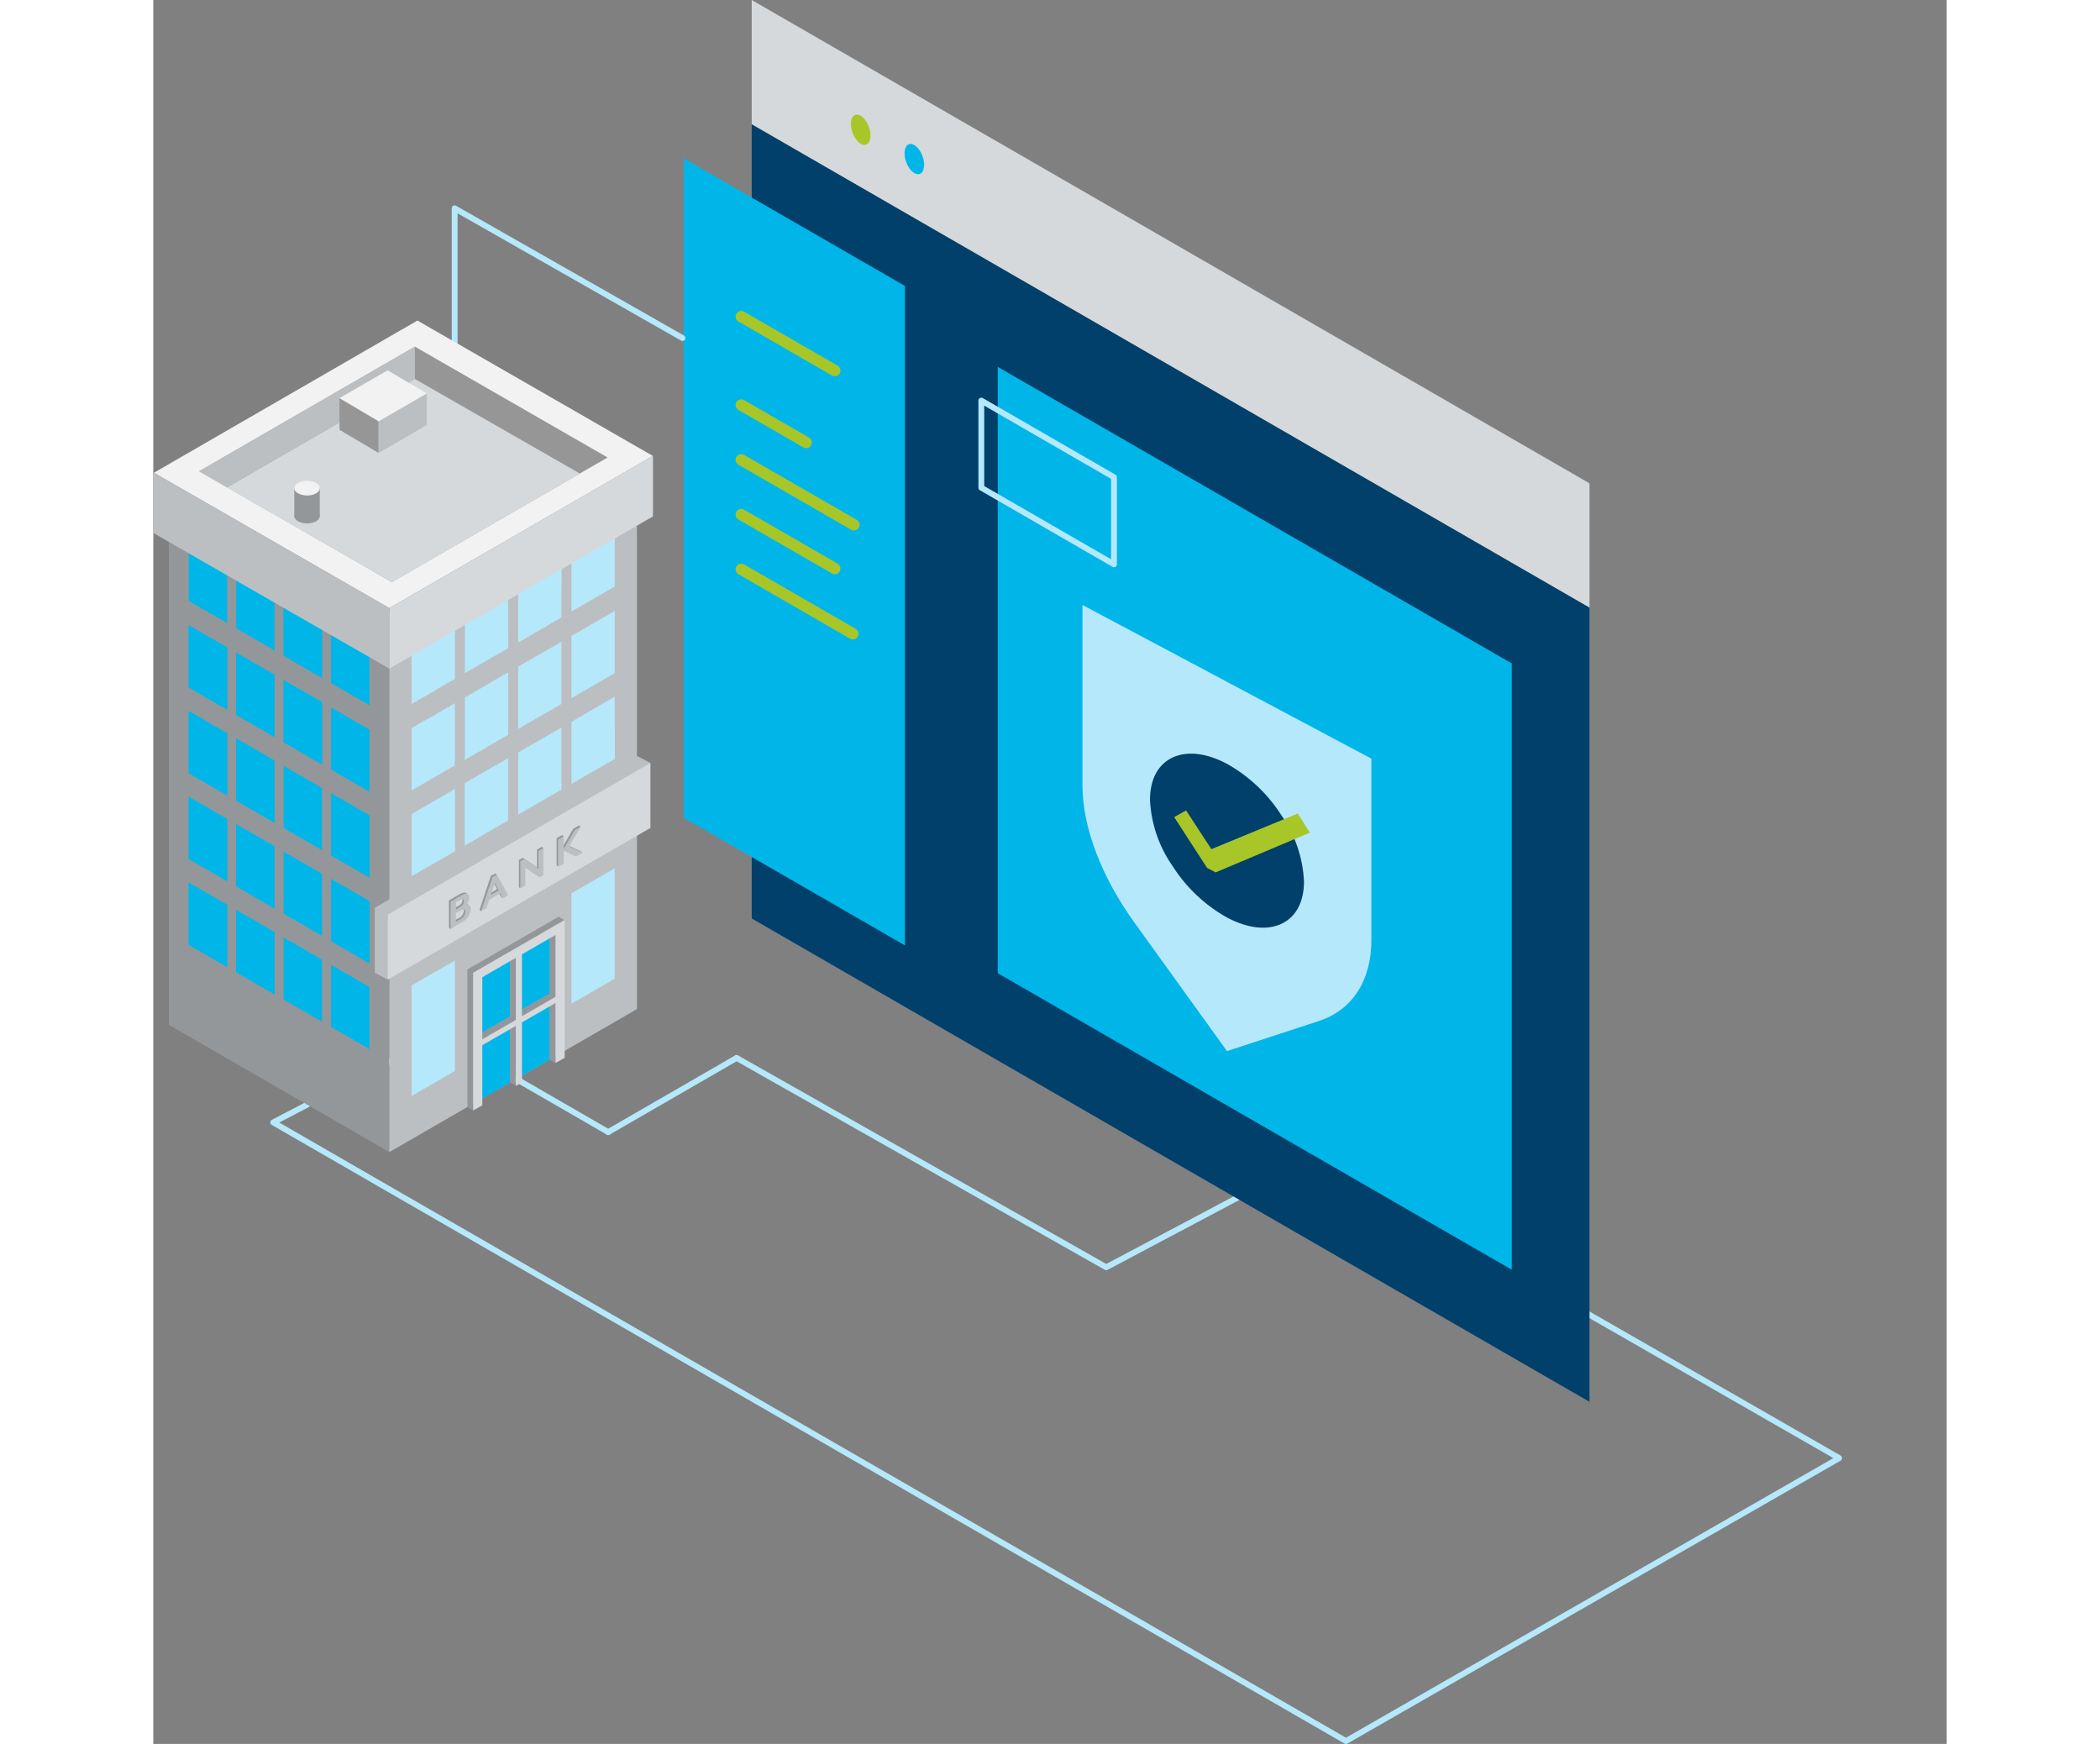 <svg class="img-responsive-pictogram fly" width="507" height="421" id="fullServiceModels" xmlns="http://www.w3.org/2000/svg" viewBox="0 0 316.59 307.83">
    <rect x="0" y="0" width="316.59" height="307.83" fill="#808080" stroke="none"/>
    <title>full-service-models</title>
    <g id="closeLine">
        <polyline points="297.57 257.4 210.54 307.32 21.17 198.12 63.44 176.05" style="fill:none;stroke:#b6e8fb;stroke-linecap:round;stroke-linejoin:round;stroke-width:1.025px"></polyline>
        <path d="M418.52,268.71" transform="translate(-191.82 -51.97)" style="fill:none;stroke:#b6e8fb;stroke-linecap:round;stroke-linejoin:round;stroke-width:1.025px"></path>
    </g>
    <g id="farLine">
        <polyline points="102.97 186.74 168.22 223.69 200.26 206.7" style="fill:none;stroke:#b6e8fb;stroke-linecap:round;stroke-linejoin:round;stroke-width:1.025px"></polyline>
        <line x1="50.67" y1="182.72" x2="80.33" y2="199.84" style="fill:none;stroke:#b6e8fb;stroke-linecap:round;stroke-linejoin:round;stroke-width:1.025px"></line>
        <line x1="80.28" y1="199.84" x2="102.97" y2="186.74" style="fill:none;stroke:#b6e8fb;stroke-linecap:round;stroke-linejoin:round;stroke-width:1.025px"></line>
        <line x1="226.71" y1="216.69" x2="297.57" y2="257.35" style="fill:none;stroke:#b6e8fb;stroke-linecap:round;stroke-linejoin:round;stroke-width:1.025px"></line>
    </g>
    <g id="screen">
        <polyline points="144.69 44.47 253.53 107.26 253.53 85.31 105.64 0 105.64 21.95 144.69 44.47" style="fill:#d5d9dc"></polyline>
        <polygon points="144.69 44.47 105.64 21.95 105.64 162.12 144.69 184.65 253.53 247.44 253.53 107.26 144.69 44.47" style="fill:#00406b"></polygon>
        <polygon points="132.68 50.47 93.63 27.95 93.63 144.34 132.68 166.87 132.68 50.47" style="fill:#00b6e8"></polygon>
        <!-- <path d="M308.5,71.73c.63-.66.55-2.27-.17-3.59s-1.82-1.85-2.44-1.19-.55,2.27.17,3.59S307.87,72.39,308.5,71.73Z" transform="translate(-191.82 -51.97)" style="fill:#9e79bb"></path> -->
        <path d="M318,77.26c.63-.66.55-2.27-.17-3.59s-1.82-1.85-2.44-1.19-.55,2.27.17,3.59S317.36,77.93,318,77.26Z" transform="translate(-191.82 -51.97)" style="fill:#a8c628"></path>
        <path d="M327.47,82.44c.63-.66.55-2.27-.17-3.59s-1.82-1.85-2.44-1.19-.55,2.27.17,3.59S326.85,83.1,327.47,82.44Z" transform="translate(-191.82 -51.97)" style="fill:#00b6e8"></path>
        <line x1="103.79" y1="71.49" x2="115.25" y2="78.1" style="fill:none;stroke:#a8c628;stroke-linecap:round;stroke-linejoin:round;stroke-width:2px"></line>
        <line x1="103.79" y1="81.16" x2="123.68" y2="92.63" style="fill:none;stroke:#a8c628;stroke-linecap:round;stroke-linejoin:round;stroke-width:2px"></line>
        <line x1="103.79" y1="90.83" x2="120.3" y2="100.35" style="fill:none;stroke:#a8c628;stroke-linecap:round;stroke-linejoin:round;stroke-width:2px"></line>
        <line x1="103.79" y1="100.49" x2="123.49" y2="111.86" style="fill:none;stroke:#a8c628;stroke-linecap:round;stroke-linejoin:round;stroke-width:2px"></line>
        <line x1="103.79" y1="55.88" x2="120.3" y2="65.41" style="fill:none;stroke:#a8c628;stroke-linecap:round;stroke-linejoin:round;stroke-width:2px"></line>
        <polygon points="149.07 64.76 149.07 171.78 239.81 224.12 239.81 117.1 149.07 64.76" style="fill:#00b6e8"></polygon>
        <polygon points="146.17 86.09 169.59 99.61 169.59 84.23 146.17 70.71 146.17 86.09" style="fill:none;stroke:#b6e8fb;stroke-linecap:round;stroke-linejoin:round;stroke-width:1.025px"></polygon>
        <path d="M397.58,232.19l-16.22,5.31L365.15,215c-6-8.27-9.3-17.05-9.3-24.36V158.76l51,27.12v31.84C406.89,225,403.53,230.24,397.58,232.19Z" transform="translate(-191.82 -51.97)" style="fill:#b6e8fb"></path>
        <path d="M381.36,213.92h0c3.62,1.92,7,2.32,9.59,1.12s4-3.86,4-7.48a22.18,22.18,0,0,0-4-11.7,27,27,0,0,0-9.59-9.06h0c-3.62-1.92-7-2.32-9.59-1.12s-4,3.86-4,7.48a22.18,22.18,0,0,0,4,11.7A27,27,0,0,0,381.36,213.92Z" transform="translate(-191.82 -51.97)" style="fill:#00406b"></path>
        <polygon points="202.04 143.59 186.78 149.89 182.32 143.05 180.22 144.23 186.02 153.19 187.53 153.99 204.17 146.97 202.04 143.59" style="fill:#a8c628"></polygon>
        <!-- <polygon points="139.79 88.09 163.21 101.61 163.21 86.23 139.79 72.71 139.79 88.09" style="fill:#9e79bb"></polygon> -->
    </g>
    <g id="bank">
        <polyline points="93.42 59.67 53.2 36.77 53.2 92.18" style="fill:none;stroke:#b6e8fb;stroke-linecap:round;stroke-linejoin:round;stroke-width:1.025px"></polyline>
        <path d="M194.57,137.55v95.31l38.91,22.47V160Z" transform="translate(-191.82 -51.97)" style="fill:#949799"></path>
        <polygon points="85.38 82.81 41.67 108.05 41.67 203.36 85.38 178.12 85.38 82.81" style="fill:#bcbfc2"></polygon>
        <polygon points="45.6 173.97 45.6 193.46 53.23 189.05 53.23 169.56 45.6 173.97" style="fill:#b6e8fb"></polygon>
        <polygon points="45.6 158.82 45.6 169.8 53.23 165.39 53.23 154.42 45.6 158.82" style="fill:#b6e8fb"></polygon>
        <polygon points="72.05 154.52 64.41 158.93 64.41 147.97 72.05 143.56 72.05 154.52" style="fill:#b6e8fb"></polygon>
        <polygon points="55 153.4 55 164.37 62.63 159.96 62.63 148.99 55 153.4" style="fill:#b6e8fb"></polygon>
        <polygon points="73.82 142.53 73.82 153.5 81.45 149.1 81.45 138.12 73.82 142.53" style="fill:#b6e8fb"></polygon>
        <polygon points="45.6 143.69 45.6 154.65 53.23 150.25 53.23 139.28 45.6 143.69" style="fill:#b6e8fb"></polygon>
        <polygon points="72.05 139.38 64.41 143.79 64.41 132.83 72.05 128.42 72.05 139.38" style="fill:#b6e8fb"></polygon>
        <polygon points="55 138.26 55 149.22 62.63 144.82 62.63 133.85 55 138.26" style="fill:#b6e8fb"></polygon>
        <polygon points="73.82 127.4 73.82 138.36 81.45 133.95 81.45 122.99 73.82 127.4" style="fill:#b6e8fb"></polygon>
        <polygon points="45.6 128.55 45.6 139.52 53.23 135.11 53.23 124.14 45.6 128.55" style="fill:#b6e8fb"></polygon>
        <polygon points="64.42 117.68 64.42 128.65 72.05 124.25 72.05 113.28 64.42 117.68" style="fill:#b6e8fb"></polygon>
        <polygon points="55 123.12 55 134.09 62.63 129.68 62.63 118.71 55 123.12" style="fill:#b6e8fb"></polygon>
        <polygon points="81.46 118.81 73.82 123.22 73.82 112.25 81.46 107.85 81.46 118.81" style="fill:#b6e8fb"></polygon>
        <polygon points="45.6 113.28 45.6 124.24 53.23 119.83 53.23 108.87 45.6 113.28" style="fill:#b6e8fb"></polygon>
        <polygon points="64.42 102.42 64.42 113.38 72.05 108.97 72.05 98.01 64.42 102.42" style="fill:#b6e8fb"></polygon>
        <polygon points="55 107.85 55 118.81 62.63 114.41 62.63 103.44 55 107.85" style="fill:#b6e8fb"></polygon>
        <polygon points="73.82 96.99 73.82 107.95 81.45 103.54 81.45 92.58 73.82 96.99" style="fill:#b6e8fb"></polygon>
        <polygon points="65.39 101.85 64.42 104.84 64.42 113.38 69.69 110.33 72.05 103.11 72.05 98.01 65.39 101.85" style="fill:#b6e8fb"></polygon>
        <polygon points="67.96 115.64 64.42 117.68 64.42 126.5 67.96 115.64" style="fill:#b6e8fb"></polygon>
        <polygon points="60.98 115.36 62.63 114.41 62.63 110.29 60.98 115.36" style="fill:#b6e8fb"></polygon>
        <polygon points="59.24 120.67 55 133.67 55 134.09 62.63 129.68 62.63 118.71 59.24 120.67" style="fill:#b6e8fb"></polygon>
        <polygon points="61.87 134.3 55 138.26 55 149.22 57.45 147.81 61.87 134.3" style="fill:#b6e8fb"></polygon>
        <polygon points="55.78 152.94 55 153.4 55 155.33 55.78 152.94" style="fill:#b6e8fb"></polygon>
        <polygon points="48.74 152.84 53.23 150.25 53.23 139.28 53.16 139.33 48.74 152.84" style="fill:#b6e8fb"></polygon>
        <polygon points="45.6 162.48 45.6 169.8 51.37 166.47 53.23 160.76 53.23 154.42 47.07 157.97 45.6 162.48" style="fill:#b6e8fb"></polygon>
        <polygon points="49.69 171.61 45.6 173.97 45.6 183.71 45.77 183.61 49.69 171.61" style="fill:#b6e8fb"></polygon>
        <polygon points="45.6 113.28 45.6 124.24 50 121.7 53.23 111.83 53.23 108.87 45.6 113.28" style="fill:#b6e8fb"></polygon>
        <polygon points="48.27 127 45.6 128.55 45.6 135.2 48.27 127" style="fill:#b6e8fb"></polygon>
        <polygon points="79.22 135.24 81.45 133.95 81.45 128.41 79.22 135.24" style="fill:#b6e8fb"></polygon>
        <polygon points="73.82 151.8 73.82 153.5 81.45 149.1 81.45 138.12 77.54 140.38 73.82 151.8" style="fill:#b6e8fb"></polygon>
        <polygon points="81.45 153.27 73.82 157.68 73.82 177.16 81.45 172.76 81.45 153.27" style="fill:#b6e8fb"></polygon>
        <polygon points="69.99 176.4 64.07 179.82 64.07 190.43 69.99 187.01 69.99 176.4" style="fill:#00b6e8"></polygon>
        <polygon points="57.07 183.87 57.07 194.47 62.99 191.05 62.99 180.45 57.07 183.87" style="fill:#00b6e8"></polygon>
        <polygon points="69.99 164.44 64.07 167.86 64.07 178.78 69.99 175.37 69.99 164.44" style="fill:#00b6e8"></polygon>
        <polygon points="57.07 171.91 57.07 182.83 62.99 179.41 62.99 168.49 57.07 171.91" style="fill:#00b6e8"></polygon>
        <polygon points="69.99 176.4 64.07 179.82 64.07 190.43 69.99 187.01 69.99 176.4" style="fill:#00b6e8"></polygon>
        <polygon points="57.07 183.87 57.07 194.47 62.99 191.05 62.99 180.45 57.07 183.87" style="fill:#00b6e8"></polygon>
        <polygon points="69.99 164.44 64.07 167.86 64.07 178.78 69.99 175.37 69.99 164.44" style="fill:#00b6e8"></polygon>
        <polygon points="57.07 171.91 57.07 182.83 62.99 179.41 62.99 168.49 57.07 171.91" style="fill:#00b6e8"></polygon>
        <path d="M247.26,223.09v24.28l1,.59.6-11.36,5.92-3.42V243l1,.59.06-11.05,5.92-3.42V239l1,.59,1.62-25.22-1-.59Zm8.62,7.66V219.83l5.92-3.42v10.92Zm-7-6.88,5.92-3.42v10.92l-5.92,3.42Z" transform="translate(-191.82 -51.97)" style="fill:#949799"></path>
        <path d="M248.28,223.68V248l1.62-.93v-10.6l5.92-3.42v10.6l1.08-.62v-10.6l5.92-3.42v10.6l1.62-.93V214.35Zm8.62,7.66V220.42l5.92-3.42v10.92Zm-7-6.88,5.92-3.42V232l-5.92,3.42Z" transform="translate(-191.82 -51.97)" style="fill:#d5d9dc"></path>
        <polygon points="46.63 56.58 0.11 83.45 41.67 107.34 88.19 80.48 46.63 56.58" style="fill:#f2f2f2"></polygon>
        <polygon points="46.18 61.19 8.1 83.18 42.12 102.74 80.2 80.75 46.18 61.19" style="fill:#969696"></polygon>
        <polygon points="46.16 66.89 12.99 86.04 42.15 102.74 75.31 83.59 46.16 66.89" style="fill:#d5d9dc"></polygon>
        <polygon points="46.18 61.19 46.18 66.89 12.99 86.04 8.1 83.18 46.18 61.19" style="fill:#bcbfc2"></polygon>
        <polygon points="32.87 75.87 32.87 70.28 32.87 70.27 39.78 74.35 39.78 79.95 32.87 75.87" style="fill:#969696"></polygon>
        <polygon points="48.28 69.44 48.28 75.04 39.78 79.95 39.78 74.35 48.28 69.44" style="fill:#bcbfc2"></polygon>
        <polygon points="41.37 65.37 48.28 69.44 39.78 74.35 32.87 70.27 41.37 65.37" style="fill:#f2f2f2"></polygon>
        <ellipse cx="27.14" cy="91.1" rx="2.25" ry="1.29" style="fill:#949799"></ellipse>
        <rect x="24.89" y="86.17" width="4.5" height="4.93" style="fill:#949799"></rect>
        <ellipse cx="27.14" cy="86.17" rx="2.25" ry="1.29" style="fill:#f2f2f2"></ellipse>
        <polygon points="31.37 155.15 38.16 159.07 38.16 170.04 31.37 166.12 31.37 155.15" style="fill:#00b6e8"></polygon>
        <polygon points="31.37 140.01 38.16 143.94 38.16 154.9 31.37 150.98 31.37 140.01" style="fill:#00b6e8"></polygon>
        <polygon points="23 120.04 29.79 123.96 29.79 134.93 23 131.01 23 120.04" style="fill:#00b6e8"></polygon>
        <polygon points="23 104.77 29.79 108.69 29.79 119.66 23 115.73 23 104.77" style="fill:#00b6e8"></polygon>
        <polygon points="14.62 160.62 21.41 164.55 21.41 175.52 14.62 171.59 14.62 160.62" style="fill:#00b6e8"></polygon>
        <polygon points="14.62 145.48 21.41 149.4 21.41 160.37 14.62 156.45 14.62 145.48" style="fill:#00b6e8"></polygon>
        <polygon points="14.62 130.34 21.41 134.27 21.41 145.23 14.62 141.31 14.62 130.34" style="fill:#00b6e8"></polygon>
        <polygon points="14.62 115.2 21.41 119.12 21.41 130.09 14.62 126.17 14.62 115.2" style="fill:#00b6e8"></polygon>
        <polygon points="6.25 155.79 13.04 159.71 13.04 170.69 6.25 166.76 6.25 155.79" style="fill:#00b6e8"></polygon>
        <polygon points="6.25 140.65 13.04 144.57 13.04 155.54 6.25 151.62 6.25 140.65" style="fill:#00b6e8"></polygon>
        <polygon points="6.25 125.51 13.04 129.44 13.04 140.4 6.25 136.47 6.25 125.51" style="fill:#00b6e8"></polygon>
        <polygon points="6.25 110.37 13.04 114.29 13.04 125.26 6.25 121.34 6.25 110.37" style="fill:#00b6e8"></polygon>
        <polygon points="6.25 140.65 6.25 151.62 13.04 155.54 13.04 144.57 6.25 140.65" style="fill:#00b6e8"></polygon>
        <polygon points="29.79 165.21 23 161.28 23 150.32 29.79 154.25 29.79 165.21" style="fill:#00b6e8"></polygon>
        <polygon points="14.62 145.48 14.62 156.45 21.41 160.37 21.41 149.4 14.62 145.48" style="fill:#00b6e8"></polygon>
        <polygon points="31.37 155.15 31.37 166.12 38.16 170.04 38.16 159.07 31.37 155.15" style="fill:#00b6e8"></polygon>
        <polygon points="29.79 150.07 23 146.15 23 135.18 29.79 139.11 29.79 150.07" style="fill:#00b6e8"></polygon>
        <polygon points="14.62 130.34 14.62 141.31 21.41 145.23 21.41 134.27 14.62 130.34" style="fill:#00b6e8"></polygon>
        <polygon points="14.62 115.2 14.62 126.17 21.41 130.09 21.41 119.12 14.62 115.2" style="fill:#00b6e8"></polygon>
        <polygon points="38.17 139.76 31.38 135.84 31.38 124.88 38.17 128.8 38.17 139.76" style="fill:#00b6e8"></polygon>
        <polygon points="6.25 95.1 6.25 106.06 13.04 109.99 13.04 99.03 6.25 95.1" style="fill:#00b6e8"></polygon>
        <polygon points="23 104.77 23 115.73 29.79 119.66 29.79 108.69 23 104.77" style="fill:#00b6e8"></polygon>
        <polygon points="31.37 109.61 31.37 120.57 38.16 124.49 38.16 113.53 31.37 109.61" style="fill:#00b6e8"></polygon>
        <polygon points="23 120.04 23 131.01 29.79 134.93 29.79 123.96 23 120.04" style="fill:#00b6e8"></polygon>
        <polygon points="14.62 99.94 14.62 110.9 21.41 114.82 21.41 103.86 14.62 99.94" style="fill:#00b6e8"></polygon>
        <polygon points="6.25 125.51 6.25 136.47 13.04 140.4 13.04 129.44 6.25 125.51" style="fill:#00b6e8"></polygon>
        <polygon points="6.25 110.37 6.25 121.34 13.04 125.26 13.04 114.29 6.25 110.37" style="fill:#00b6e8"></polygon>
        <polygon points="31.37 140.01 31.37 150.98 38.16 154.9 38.16 143.94 31.37 140.01" style="fill:#00b6e8"></polygon>
        <polygon points="6.25 155.79 6.25 166.76 13.04 170.69 13.04 159.71 6.25 155.79" style="fill:#00b6e8"></polygon>
        <polygon points="29.79 180.35 23 176.43 23 165.47 29.79 169.39 29.79 180.35" style="fill:#00b6e8"></polygon>
        <polygon points="14.62 160.62 14.62 171.59 21.41 175.52 21.41 164.55 14.62 160.62" style="fill:#00b6e8"></polygon>
        <polygon points="31.37 170.29 31.37 181.26 38.16 185.19 38.16 174.22 31.37 170.29" style="fill:#00b6e8"></polygon>
        <polygon points="41.67 118.02 88.21 91.15 88.21 80.46 41.67 107.34 41.67 118.02" style="fill:#d5d9dc"></polygon>
        <polygon points="41.67 118.02 0 94.07 0 83.39 41.67 107.34 41.67 118.02" style="fill:#bcbfc2"></polygon>
        <polygon points="39.1 171.71 41.4 172.91 87.76 134.67 85.46 133.47 39.1 160.24 39.1 171.71" style="fill:#bcbfc2"></polygon>
        <polygon points="41.4 172.91 87.76 146.14 87.76 134.67 41.4 161.44 41.4 172.91" style="fill:#d5d9dc"></polygon>
        <path d="M244.25,215.93l-.24-.22v-4.8l1.86-1.08c1-.6,1.45-.27,1.45.42a2.35,2.35,0,0,1-.51,1.24c.47-.06.77.24.77.75C247.57,213,245.4,215.27,244.25,215.93Zm.74-3.66.73-.42a1.2,1.2,0,0,0,.69-1c0-.35-.2-.51-.69-.23L245,211Zm.8.22-.8.46v1.51l.8-.46a1.46,1.46,0,0,0,.85-1.25C246.63,212.32,246.39,212.14,245.78,212.49Z" transform="translate(-191.82 -51.97)" style="fill:#949799"></path>
        <path d="M253.27,210.36l-.49-.9-1.94,1.12-1.17,2.22-.26-.21,2-6,.76-.44.26.21,1,4.18Zm-1.46-2.77-.71,2.15,1.42-.82Z" transform="translate(-191.82 -51.97)" style="fill:#949799"></path>
        <path d="M259.75,206.62l-2.51-1.72-.63,3.87-.24-.2v-4.8l.68-.39,2.51,1.72v-3.17l.87-.5.25.24Z" transform="translate(-191.82 -51.97)" style="fill:#949799"></path>
        <path d="M267.56,202.47l-3.57-.56-.73,3-.25-.18v-4.8l1-.56.25.21-.25,2,1.94-3.31,1.06-.61.23.21-2.3,3.27,2.39,1.13Z" transform="translate(-191.82 -51.97)" style="fill:#949799"></path>
        <path d="M246.24,214.79l-1.94,1.12v-4.8l1.86-1.08c1-.6,1.45-.27,1.45.42a2.35,2.35,0,0,1-.51,1.24c.47-.06.77.24.77.75A2.83,2.83,0,0,1,246.24,214.79Zm-1-2.31.73-.42a1.2,1.2,0,0,0,.69-1c0-.35-.2-.51-.69-.23l-.73.42Zm.8.22-.8.46v1.51l.8-.46a1.46,1.46,0,0,0,.85-1.25C246.92,212.53,246.68,212.35,246.07,212.7Z" transform="translate(-191.82 -51.97)" style="fill:#bcbfc2"></path>
        <path d="M253.56,210.57l-.49-.9-1.94,1.12-.49,1.46-.94.54,2-6,.76-.44,2,3.62Zm-1.45-2.77-.71,2.15,1.42-.82Z" transform="translate(-191.82 -51.97)" style="fill:#bcbfc2"></path>
        <path d="M260,206.83l-2.51-1.72v3.17l-.87.5V204l.68-.39,2.51,1.72v-3.17l.87-.5v4.8Z" transform="translate(-191.82 -51.97)" style="fill:#bcbfc2"></path>
        <path d="M266.41,203.15l-2.13-1v2.26l-1,.56v-4.8l1-.56v2.19l1.94-3.31,1.06-.61-2.07,3.48,2.39,1.13Z" transform="translate(-191.82 -51.97)" style="fill:#bcbfc2"></path>
    </g>
</svg>